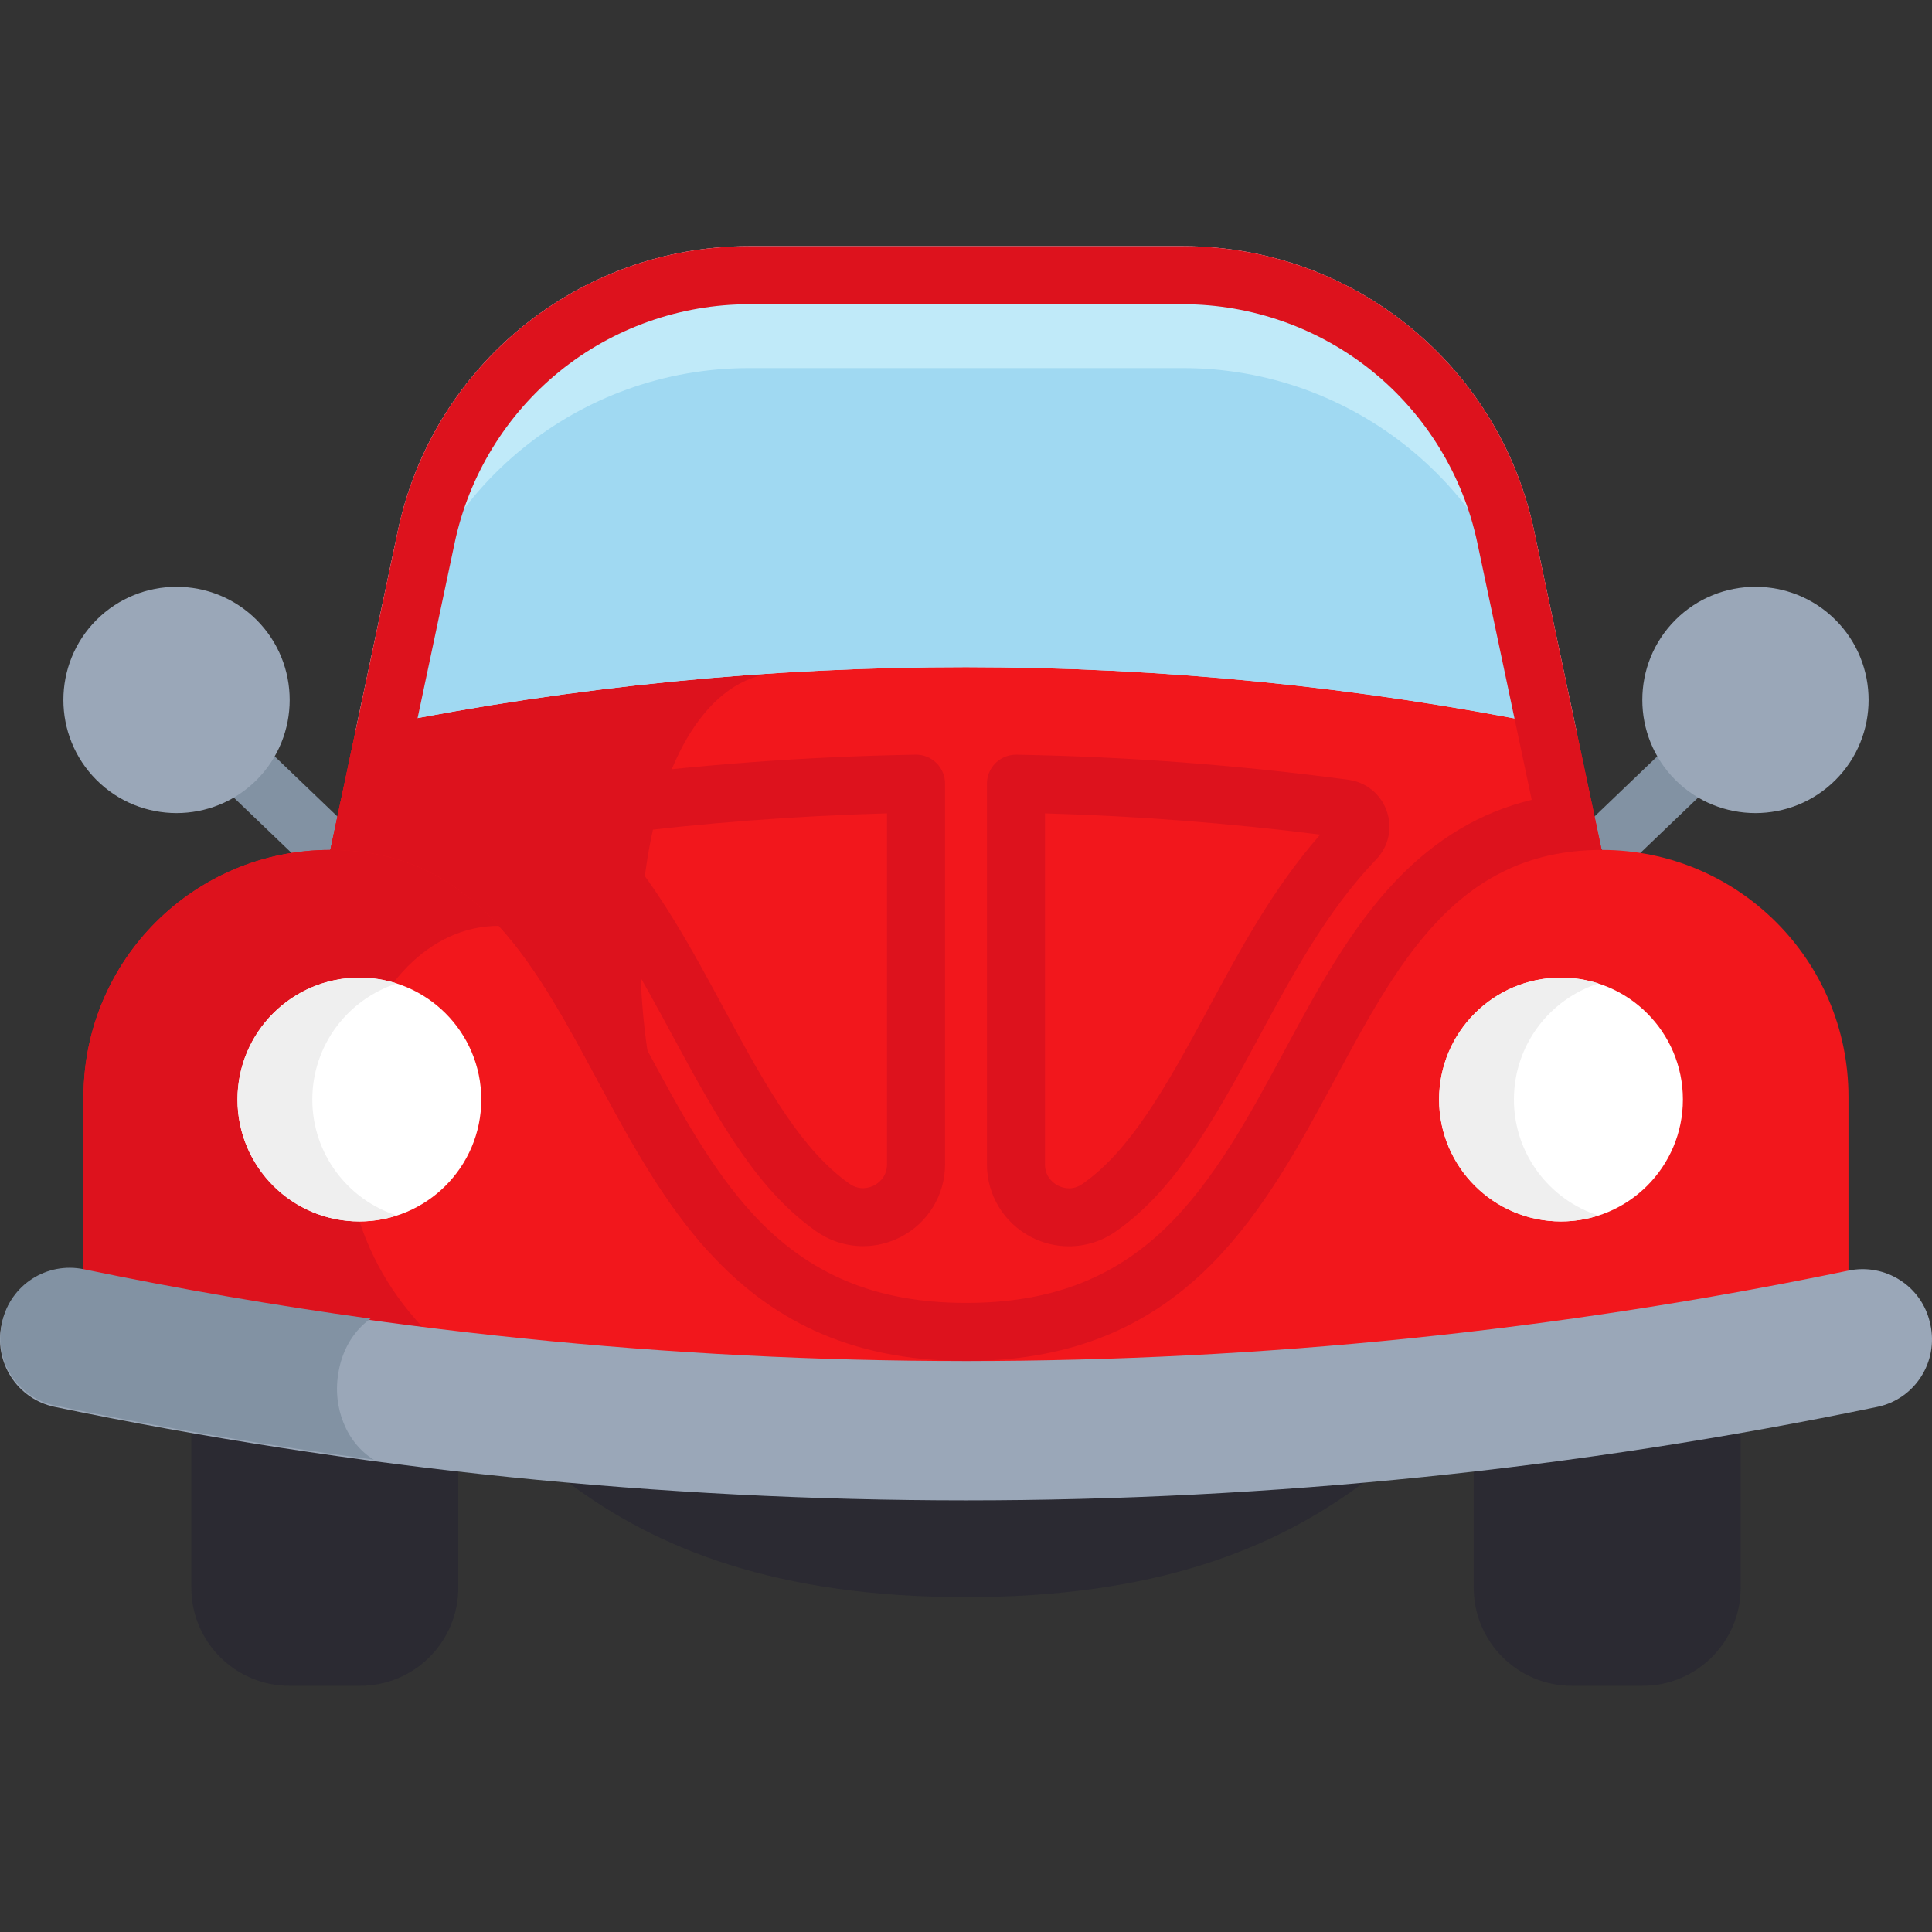 <?xml version="1.0" encoding="iso-8859-1"?>
<!-- Generator: Adobe Illustrator 19.0.0, SVG Export Plug-In . SVG Version: 6.00 Build 0)  -->
<svg version="1.1" id="Capa_1" xmlns="http://www.w3.org/2000/svg" xmlns:xlink="http://www.w3.org/1999/xlink" x="0px" y="0px"
	 viewBox="0 0 512 512" style="enable-background:new 0 0 512 512;" xml:space="preserve">
<rect x="0" y="0" width="512" height="512" fill="#333333" stroke="none"/>
<g>
	
		<rect x="429.227" y="195.944" transform="matrix(-0.692 -0.722 0.722 -0.692 585.381 676.222)" style="fill:#8292A3;" width="15.384" height="34.629"/>
	
		<rect x="57.739" y="205.569" transform="matrix(-0.722 -0.692 0.692 -0.722 -18.385 419.134)" style="fill:#8292A3;" width="34.631" height="15.385"/>
</g>
<g>
	<path style="fill:#2B2A32;" d="M121.456,389.971v30.758c0,14.379-11.651,26.03-26.02,26.03H76.719
		c-14.369,0-26.02-11.651-26.02-26.03v-40.963"/>
	<path style="fill:#2B2A32;" d="M461.303,379.766v40.963c0,14.379-11.651,26.03-26.02,26.03h-18.717
		c-14.369,0-26.02-11.651-26.02-26.03v-30.758"/>
	<path style="fill:#2B2A32;" d="M150.665,392.925c0,0,0.01,0,0.01,0.01c23.528,17.62,55.291,30.327,105.32,30.327
		s81.793-12.707,105.331-30.327c0-0.01,0.01-0.01,0.01-0.01"/>
</g>
<path style="fill:#F2171C;" d="M489.867,290.651v46.071l-14.656,25.425l-219.984,19.999l-141.76-14.297l-41.301-4.164
	l-50.029-26.963v-46.071c0-36.132,29.292-65.414,65.414-65.414l7.159-33.835l10.728-50.727
	c9.302-43.968,48.112-75.434,93.054-75.434h115.012c44.953,0,83.762,31.466,93.054,75.434l17.897,84.562
	c18.061,0,34.42,7.323,46.255,19.158C482.544,256.231,489.867,272.579,489.867,290.651z"/>
<g>
	<path style="fill:#DD121D;" d="M111.938,351.644c5.661,6.031,5.661,11.415,1.528,16.205l-41.301-4.164l-50.029-26.963v-46.071
		c0-36.132,29.292-65.414,65.414-65.414c19.825,0,33.599,8.01,44.645,20.123C95.241,245.359,73.201,310.353,111.938,351.644z"/>
	<path style="fill:#DD121D;" d="M188.234,332.188c-23.958-26.02-35.086-63.824-56.04-86.829
		c-11.046-12.113-24.82-20.123-44.645-20.123l6.697-31.671c36.235-7.631,72.983-12.656,109.905-15.066
		C168.326,183.371,156.183,269.133,188.234,332.188z"/>
</g>
<path style="fill:#C0EAF9;" d="M417.766,193.658c-2.379-0.503-4.759-0.995-7.149-1.467
	c-101.761-20.492-207.441-20.523-309.223-0.092c-2.39,0.472-4.769,0.964-7.149,1.467l11.189-52.891
	c9.302-43.968,48.112-75.434,93.054-75.434h115.012c44.942,0,83.762,31.466,93.054,75.434L417.766,193.658z"/>
<path style="fill:#A0D9F2;" d="M410.618,192.192c-101.761-20.492-207.441-20.523-309.223-0.092l4.041-19.117
	c9.302-43.968,48.112-75.434,93.054-75.434h115.012c44.942,0,83.762,31.466,93.054,75.434L410.618,192.192z"/>
<path style="fill:#9AA7B8;" d="M497.495,372.843c-159.303,33.019-323.689,33.019-482.991,0c-9.966-2.066-16.28-11.936-14.059-21.869
	c0.027-0.12,0.053-0.24,0.081-0.36c2.184-9.768,11.81-15.925,21.611-13.894c154.271,31.955,313.457,31.955,467.728,0
	c9.801-2.03,19.427,4.126,21.611,13.894l0.081,0.36C513.775,360.907,507.461,370.778,497.495,372.843z"/>
<path style="fill:#8292A3;" d="M99.066,386.839c-28.286-3.764-56.46-8.554-84.48-14.359c-9.969-2.061-16.276-11.938-14.061-21.866
	c0.031-0.123,0.051-0.246,0.082-0.359c2.185-9.774,11.805-15.928,21.61-13.897c25.21,5.22,50.553,9.59,75.988,13.107
	c-4.113,2.892-7.241,7.641-8.379,13.528c-0.021,0.133-0.051,0.277-0.072,0.41C87.907,372.983,91.938,382.501,99.066,386.839z"/>
<path style="fill:#DD121D;" d="M313.506,80.63c18.221,0,36.051,6.319,50.206,17.792c14.155,11.474,24.027,27.611,27.798,45.437
	l14.408,68.107c-13.461,3.249-25.268,10.265-35.76,21.194c-12.252,12.762-21.203,29.382-29.857,45.454
	c-9.151,16.992-18.613,34.564-31.691,47.068c-13.988,13.374-30.707,19.603-52.613,19.603c-23.729,0-41.666-7.474-56.445-23.517
	c-11.117-12.073-19.627-27.878-27.859-43.163c-8.243-15.306-16.766-31.133-28.132-43.611c-10.92-11.974-23.289-19.592-37.48-23.022
	l14.408-68.112c3.771-17.826,13.643-33.963,27.798-45.437c14.154-11.474,31.985-17.792,50.206-17.792H256h21.541L313.506,80.63
	 M313.506,65.246h-35.965H256h-57.506c-44.943,0-83.754,31.459-93.055,75.43l-17.888,84.559l-0.002,0.003
	c19.825,0,33.599,8.01,44.645,20.123c20.953,23.005,32.081,60.809,56.04,86.829c15.343,16.656,35.948,28.481,67.762,28.481
	c107.7,0,86.921-135.432,168.457-135.432l-0.005-0.003l0,0l-17.888-84.559C397.259,96.705,358.45,65.246,313.506,65.246
	L313.506,65.246z"/>
<circle style="fill:#FFFFFF;" cx="95.238" cy="291.388" r="32.305"/>
<path style="fill:#EFEFEF;" d="M82.766,291.383c0-14.382,9.401-26.563,22.391-30.749c-3.125-1.007-6.454-1.557-9.915-1.557
	c-17.842,0-32.305,14.463-32.305,32.305s14.463,32.306,32.305,32.306c3.459,0,6.79-0.55,9.915-1.557
	C92.166,317.946,82.766,305.765,82.766,291.383z"/>
<circle style="fill:#FFFFFF;" cx="413.681" cy="291.388" r="32.305"/>
<g>
	<path style="fill:#DD121D;" d="M228.733,330.243c-4.38,0-8.736-1.334-12.471-3.964c-15.142-10.66-25.2-27.991-37.757-51.309
		c-8.899-16.527-18.102-33.616-31.08-47.135l-0.12-0.125c-3.289-3.42-4.361-8.334-2.794-12.821
		c1.568-4.487,5.469-7.665,10.178-8.294c29.022-3.874,58.609-6.095,87.939-6.603c2.08-0.034,4.054,0.759,5.525,2.205
		c1.472,1.446,2.3,3.422,2.3,5.486v100.836c0,8.138-4.489,15.523-11.716,19.273C235.578,329.432,232.147,330.243,228.733,330.243z
		 M162.157,221.139c12.471,14.183,21.315,30.608,29.894,46.538c11.548,21.448,20.68,37.303,33.068,46.023
		c2.826,1.99,5.512,0.968,6.535,0.437c1.028-0.533,3.417-2.148,3.417-5.618V215.55C210.73,216.227,186.263,218.103,162.157,221.139z
		"/>
	<path style="fill:#DD121D;" d="M283.265,330.281c-3.421,0-6.857-0.813-10.023-2.459c-7.214-3.752-11.696-11.132-11.696-19.261
		V207.688c0-2.064,0.83-4.041,2.301-5.487c1.472-1.446,3.45-2.233,5.527-2.204c29.336,0.521,58.928,2.758,87.954,6.648
		c4.709,0.631,8.608,3.81,10.174,8.296c1.566,4.485,0.494,9.399-2.797,12.823c-13.045,13.587-22.247,30.675-31.146,47.2
		c-12.58,23.36-22.656,40.717-37.84,51.37C291.987,328.952,287.637,330.281,283.265,330.281z M276.929,215.558v93.002
		c0,3.466,2.384,5.079,3.409,5.612c1.024,0.532,3.711,1.556,6.545-0.432c12.415-8.711,21.561-24.588,33.128-46.066
		c8.57-15.913,17.405-32.318,29.851-46.488C325.749,218.136,301.276,216.248,276.929,215.558z"/>
</g>
<g>
	<path style="fill:#9AA7B8;" d="M486.426,164.282c-11.696-11.696-30.726-11.695-42.424,0c-11.696,11.696-11.696,30.727,0,42.424
		c5.848,5.848,13.53,8.772,21.212,8.772s15.364-2.924,21.212-8.772C498.122,195.009,498.122,175.978,486.426,164.282z"/>
	<path style="fill:#9AA7B8;" d="M67.997,164.282c-11.695-11.695-30.725-11.696-42.424,0c-11.696,11.696-11.696,30.727,0,42.424
		c5.848,5.848,13.53,8.772,21.212,8.772s15.364-2.924,21.212-8.772C79.693,195.009,79.693,175.978,67.997,164.282z"/>
</g>
<path style="fill:#EFEFEF;" d="M401.203,291.383c0-14.382,9.401-26.563,22.391-30.749c-3.125-1.007-6.454-1.557-9.915-1.557
	c-17.842,0-32.305,14.463-32.305,32.305s14.463,32.306,32.305,32.306c3.459,0,6.79-0.55,9.915-1.557
	C410.604,317.946,401.203,305.765,401.203,291.383z"/>
<g>
</g>
<g>
</g>
<g>
</g>
<g>
</g>
<g>
</g>
<g>
</g>
<g>
</g>
<g>
</g>
<g>
</g>
<g>
</g>
<g>
</g>
<g>
</g>
<g>
</g>
<g>
</g>
<g>
</g>
</svg>
